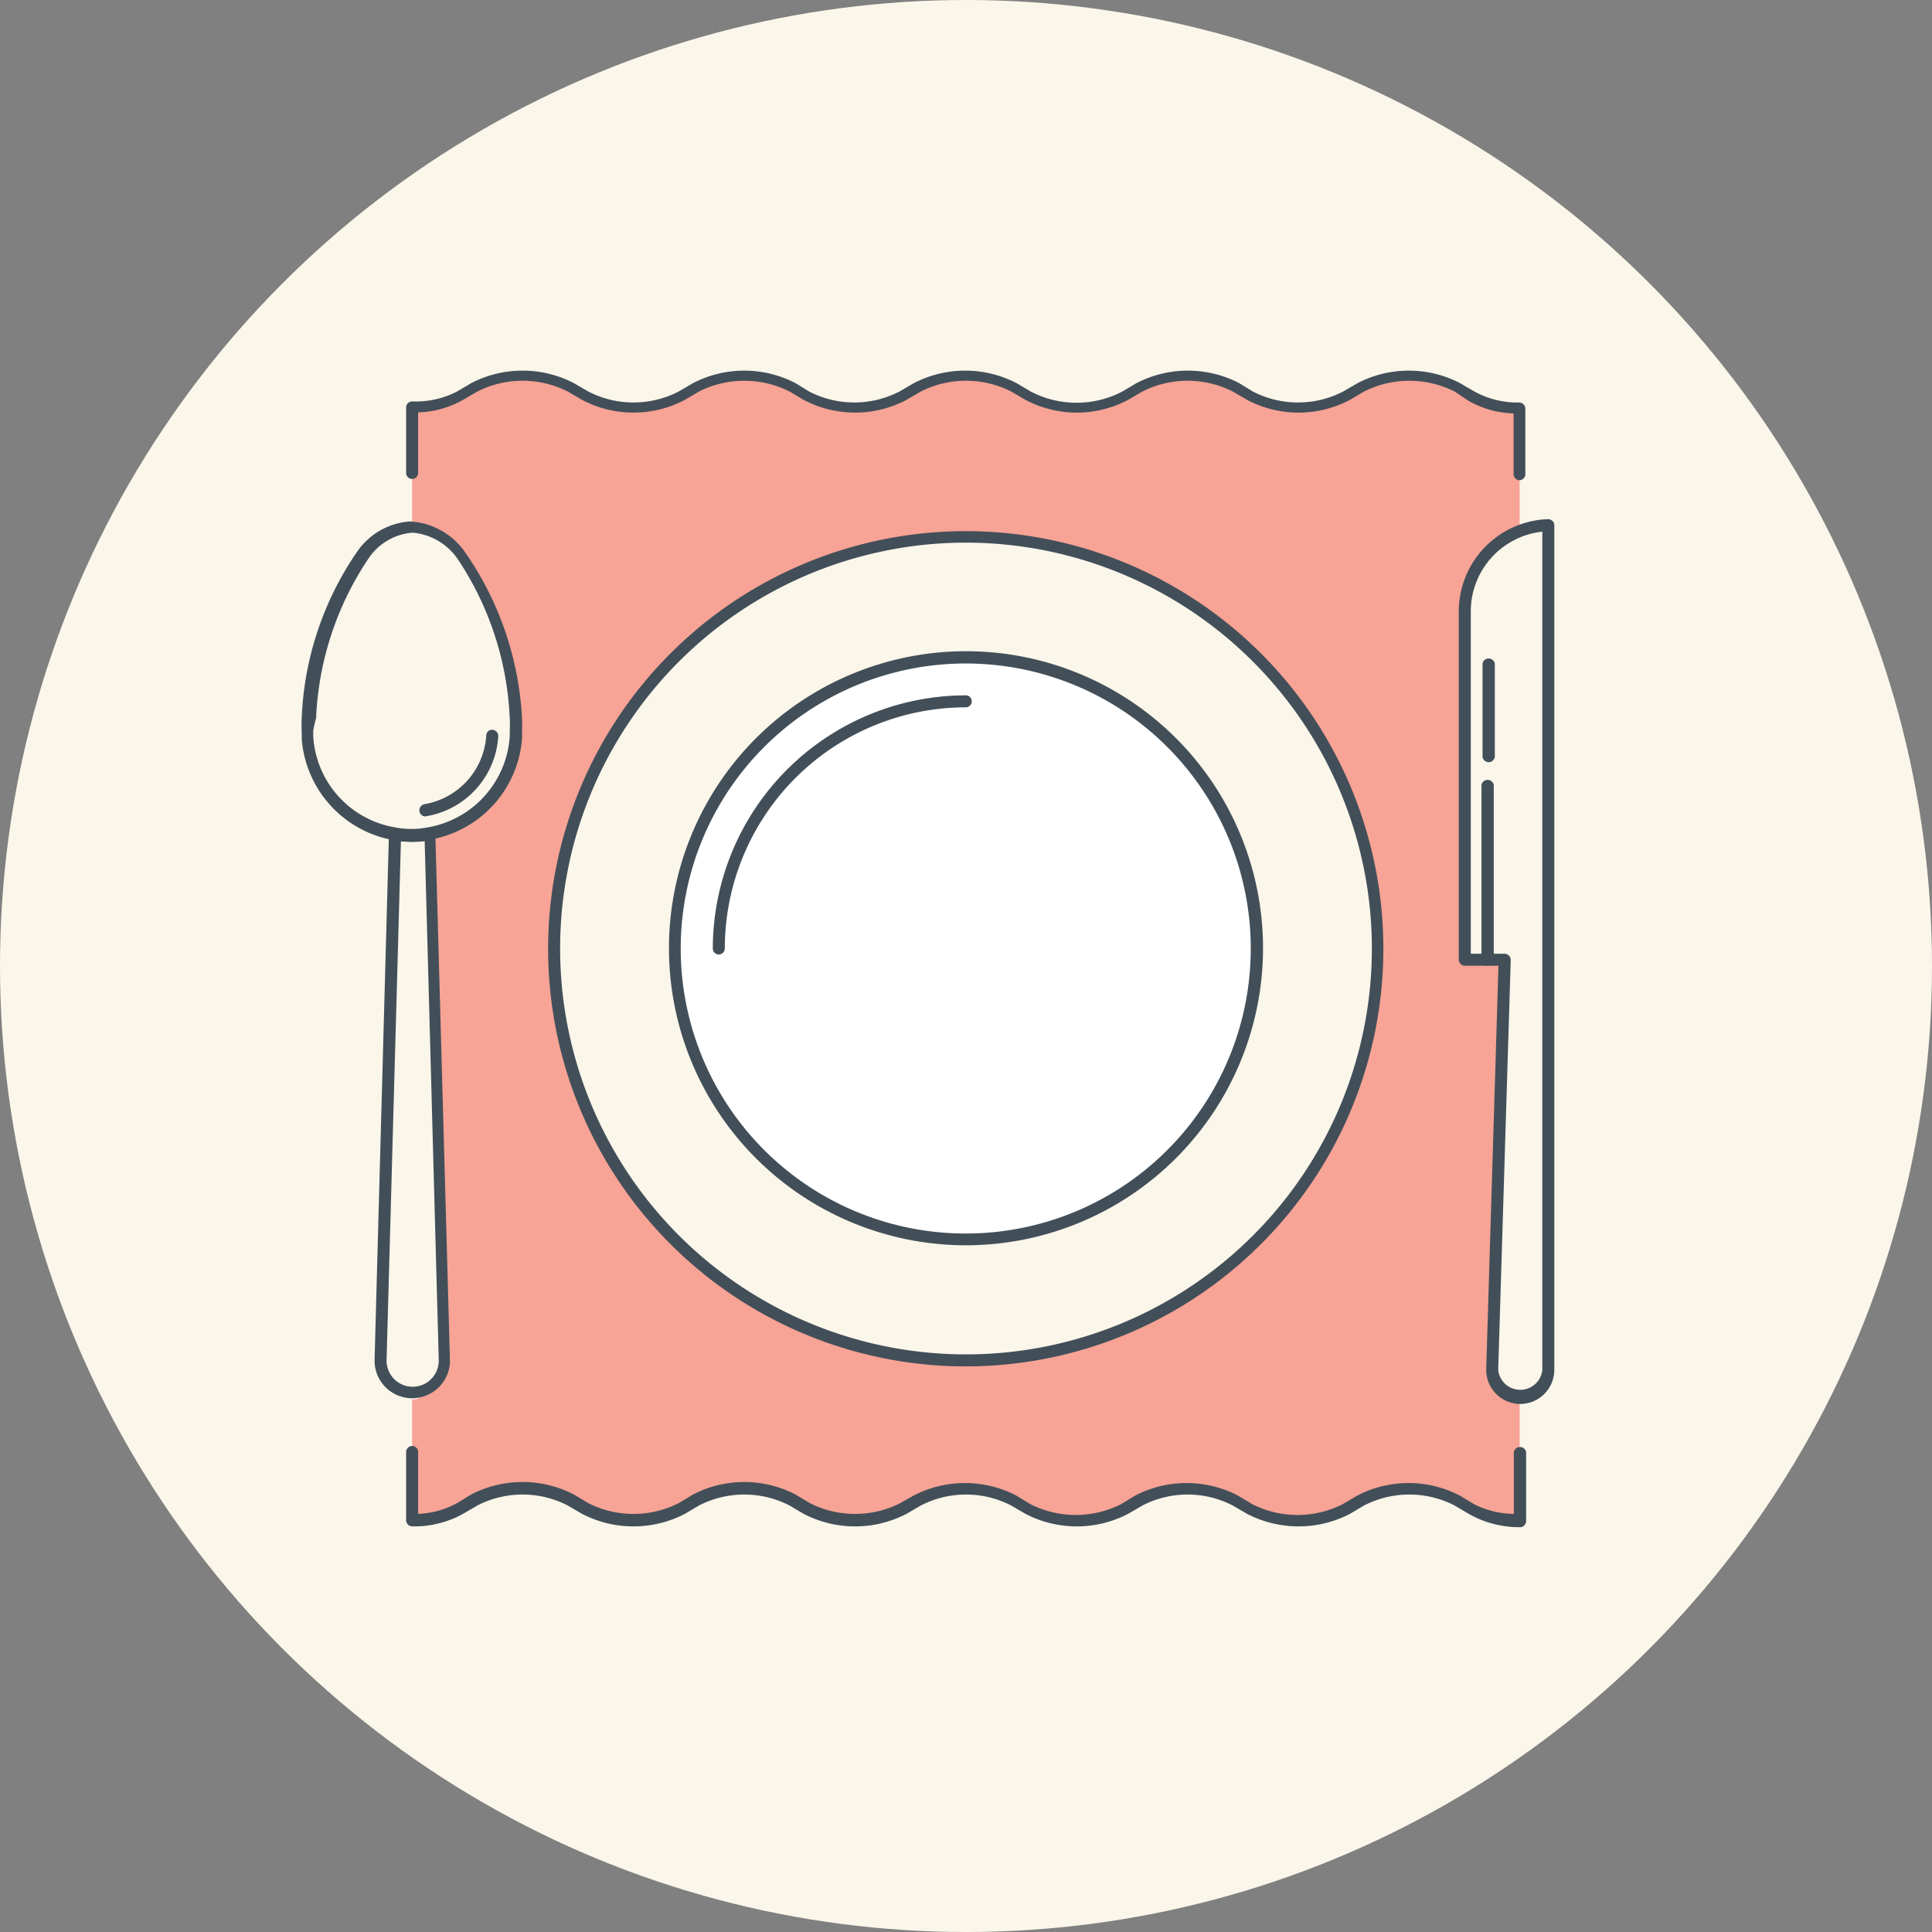 <svg xmlns="http://www.w3.org/2000/svg" viewBox="0 0 74.02 74.02"><rect x="0" y="0" width="74.02" height="74.02" fill="#808080" stroke="none"/><defs><style>.cls-1{fill:#fbf6ea;}.cls-2{fill:#f7a395;}.cls-3{fill:#424f59;}.cls-4{fill:#fff;}</style></defs><g id="Слой_2" data-name="Слой 2"><g id="low_panel"><circle class="cls-1" cx="37.01" cy="37.01" r="37.01"/><path class="cls-2" d="M56.39,15.16,56.12,15l-.28-.16a4,4,0,0,0-3.7,0l-.27.16-.27.16a4,4,0,0,1-3.7,0L47.62,15l-.27-.16a4,4,0,0,0-3.7,0l-.27.16-.27.16a4,4,0,0,1-3.71,0L39.13,15l-.27-.16a4,4,0,0,0-3.7,0l-.28.16-.27.16a4,4,0,0,1-3.7,0L30.64,15l-.27-.16a4,4,0,0,0-3.71,0l-.27.16-.27.16a4,4,0,0,1-3.7,0L22.15,15l-.28-.16a4,4,0,0,0-3.7,0L17.9,15l-.27.16a3.69,3.69,0,0,1-1.84.45V58.28a3.69,3.69,0,0,0,1.84-.45l.54-.32a4,4,0,0,1,3.7,0l.55.32a4,4,0,0,0,3.7,0l.54-.32a4,4,0,0,1,3.71,0l.54.32a4,4,0,0,0,3.7,0l.55-.32a4,4,0,0,1,3.7,0l.54.32a4,4,0,0,0,3.71,0l.54-.32a4,4,0,0,1,3.7,0l.55.32a4,4,0,0,0,3.7,0l.54-.32a4,4,0,0,1,3.7,0l.55.32a3.68,3.68,0,0,0,1.83.45V15.61A3.68,3.68,0,0,1,56.39,15.16Z"/><path class="cls-3" d="M58.22,58.51h0A3.91,3.91,0,0,1,56.27,58l-.54-.32a3.79,3.79,0,0,0-3.47,0l-.54.32a4.28,4.28,0,0,1-3.94,0l-.55-.32a3.77,3.77,0,0,0-3.46,0l-.55.32a4.26,4.26,0,0,1-3.93,0l-.55-.32a3.77,3.77,0,0,0-3.46,0l-.55.32a4.28,4.28,0,0,1-3.94,0l-.54-.32a3.79,3.79,0,0,0-3.47,0l-.54.32a4.28,4.28,0,0,1-3.94,0l-.55-.32a3.77,3.77,0,0,0-3.46,0l-.55.32a3.86,3.86,0,0,1-1.95.48h0a.24.24,0,0,1-.23-.23V55.63a.23.23,0,0,1,.46,0V58a3.38,3.38,0,0,0,1.49-.41l.54-.33a4.28,4.28,0,0,1,3.94,0l.55.33a3.83,3.83,0,0,0,3.46,0l.55-.33a4.26,4.26,0,0,1,3.93,0l.55.33a3.83,3.83,0,0,0,3.46,0L35,57.3a4.28,4.28,0,0,1,3.94,0l.54.33a3.86,3.86,0,0,0,3.47,0l.54-.33a4.28,4.28,0,0,1,3.94,0l.55.33a3.83,3.83,0,0,0,3.46,0L52,57.3a4.26,4.26,0,0,1,3.93,0l.55.33A3.38,3.38,0,0,0,58,58V55.63a.24.24,0,0,1,.47,0v2.65a.24.24,0,0,1-.07.16A.21.21,0,0,1,58.22,58.51Z"/><path class="cls-3" d="M58.22,18.4a.24.24,0,0,1-.23-.24V15.84a3.72,3.72,0,0,1-1.72-.48L55.73,15a3.86,3.86,0,0,0-3.47,0l-.54.32a4.22,4.22,0,0,1-3.94,0L47.23,15a3.83,3.83,0,0,0-3.46,0l-.55.32a4.2,4.2,0,0,1-3.93,0L38.74,15a3.83,3.83,0,0,0-3.46,0l-.55.32a4.22,4.22,0,0,1-3.94,0L30.25,15a3.86,3.86,0,0,0-3.47,0l-.54.32a4.22,4.22,0,0,1-3.94,0L21.75,15a3.83,3.83,0,0,0-3.46,0l-.55.32a3.69,3.69,0,0,1-1.72.48v2.32a.23.23,0,1,1-.46,0V15.61a.23.23,0,0,1,.23-.23A3.45,3.45,0,0,0,17.51,15l.54-.32a4.28,4.28,0,0,1,3.94,0l.55.32A3.77,3.77,0,0,0,26,15l.55-.32a4.26,4.26,0,0,1,3.93,0L31,15a3.77,3.77,0,0,0,3.46,0l.55-.32a4.28,4.28,0,0,1,3.94,0l.54.32A3.79,3.79,0,0,0,43,15l.54-.32a4.28,4.28,0,0,1,3.94,0L48,15a3.77,3.77,0,0,0,3.46,0l.55-.32a4.26,4.26,0,0,1,3.93,0l.55.32a3.4,3.4,0,0,0,1.72.42.24.24,0,0,1,.23.23v2.55A.24.24,0,0,1,58.22,18.4Z"/><path class="cls-1" d="M52.79,36.33A15.78,15.78,0,1,1,37,20.55,15.79,15.79,0,0,1,52.79,36.33Z"/><path class="cls-3" d="M37,52.35a16,16,0,1,1,16-16A16,16,0,0,1,37,52.35Zm0-31.56A15.55,15.55,0,1,0,52.56,36.33,15.56,15.56,0,0,0,37,20.79Z"/><path class="cls-4" d="M48.15,36.33A11.15,11.15,0,1,1,37,25.19,11.15,11.15,0,0,1,48.15,36.33Z"/><path class="cls-3" d="M37,47.71A11.38,11.38,0,1,1,48.39,36.33,11.39,11.39,0,0,1,37,47.71Zm0-22.29A10.92,10.92,0,1,0,47.92,36.33,10.92,10.92,0,0,0,37,25.42Z"/><path class="cls-3" d="M27.54,36.57a.23.23,0,0,1-.23-.24A9.71,9.71,0,0,1,37,26.64a.23.23,0,1,1,0,.46,9.24,9.24,0,0,0-9.23,9.23A.24.24,0,0,1,27.54,36.57Z"/><path class="cls-1" d="M56.12,23.4V36.78h1.53l-.48,15.7a1.08,1.08,0,1,0,2.15,0V20.13A3.27,3.27,0,0,0,56.12,23.4Z"/><path class="cls-3" d="M58.25,53.79a1.31,1.31,0,0,1-1.31-1.31L57.41,37H56.12a.23.23,0,0,1-.23-.23V23.4a3.54,3.54,0,0,1,3.43-3.51.26.26,0,0,1,.16.07.21.21,0,0,1,.07.17V52.48A1.31,1.31,0,0,1,58.25,53.79Zm-1.9-17.25h1.3a.24.24,0,0,1,.23.24L57.4,52.49a.85.85,0,0,0,1.69,0V20.37a3.07,3.07,0,0,0-2.74,3Z"/><line class="cls-4" x1="57.04" y1="36.78" x2="57.04" y2="30.07"/><path class="cls-3" d="M57,37a.24.24,0,0,1-.24-.23V30.07a.24.24,0,0,1,.47,0v6.71A.24.24,0,0,1,57,37Z"/><line class="cls-4" x1="57.04" y1="28.96" x2="57.04" y2="25.42"/><path class="cls-3" d="M57,29.2A.24.24,0,0,1,56.8,29V25.42a.24.24,0,0,1,.47,0V29A.24.24,0,0,1,57,29.2Z"/><path class="cls-1" d="M15.36,32.23l1.13,0,.75,19.93s-.89,1.57-1.45,1.45-1.44-1.44-1.44-1.44Z"/><path class="cls-3" d="M15.79,53.57a1.44,1.44,0,0,1-1.44-1.44L14.9,32a.23.23,0,0,1,.27-.23,3.23,3.23,0,0,0,1.24,0,.23.23,0,0,1,.27.23l.56,20.16A1.45,1.45,0,0,1,15.79,53.57Zm-.43-21.34-.55,19.9a1,1,0,0,0,2,0l-.54-19.9A4.22,4.22,0,0,1,15.36,32.23Z"/><path class="cls-1" d="M19.8,28a4.21,4.21,0,0,0,0-.5,12,12,0,0,0-2.07-6.24,2.55,2.55,0,0,0-1.9-1.07,2.38,2.38,0,0,0-1.89,1.07,11.92,11.92,0,0,0-2.08,6.24,4.19,4.19,0,0,0,0,.5v.22h0A4,4,0,0,0,15.13,32a3.68,3.68,0,0,0,.66.06,3.52,3.52,0,0,0,.66-.06,4,4,0,0,0,3.34-3.72h0s0-.06,0-.1S19.8,28.06,19.8,28Z"/><path class="cls-3" d="M15.79,32.25a4.41,4.41,0,0,1-.7-.06,4.27,4.27,0,0,1-3.53-3.88s0,0,0-.07v-.06c0-.07,0-.12,0-.16a4.55,4.55,0,0,1,0-.52,12.08,12.08,0,0,1,2.12-6.36,2.68,2.68,0,0,1,2-1.16h.06a2.76,2.76,0,0,1,2.06,1.15A12.26,12.26,0,0,1,20,27.51,4.36,4.36,0,0,1,20,28v.22a.22.22,0,0,1,0,.08,4.26,4.26,0,0,1-3.53,3.87A4.41,4.41,0,0,1,15.79,32.25ZM12,28.2s0,0,0,0a3.77,3.77,0,0,0,3.14,3.5,3.23,3.23,0,0,0,1.24,0,3.79,3.79,0,0,0,3.15-3.5V28a3.59,3.59,0,0,0,0-.47,11.89,11.89,0,0,0-2-6.12,2.35,2.35,0,0,0-1.69-1h-.06a2.24,2.24,0,0,0-1.67,1,11.88,11.88,0,0,0-2,6.11A3.87,3.87,0,0,0,12,28v.18Z"/><path class="cls-3" d="M16.3,31.28a.23.23,0,0,1-.23-.2.24.24,0,0,1,.19-.27,2.85,2.85,0,0,0,2.37-2.63.22.22,0,0,1,.24-.22.24.24,0,0,1,.22.25,3.31,3.31,0,0,1-2.75,3.06Z"/></g></g></svg>